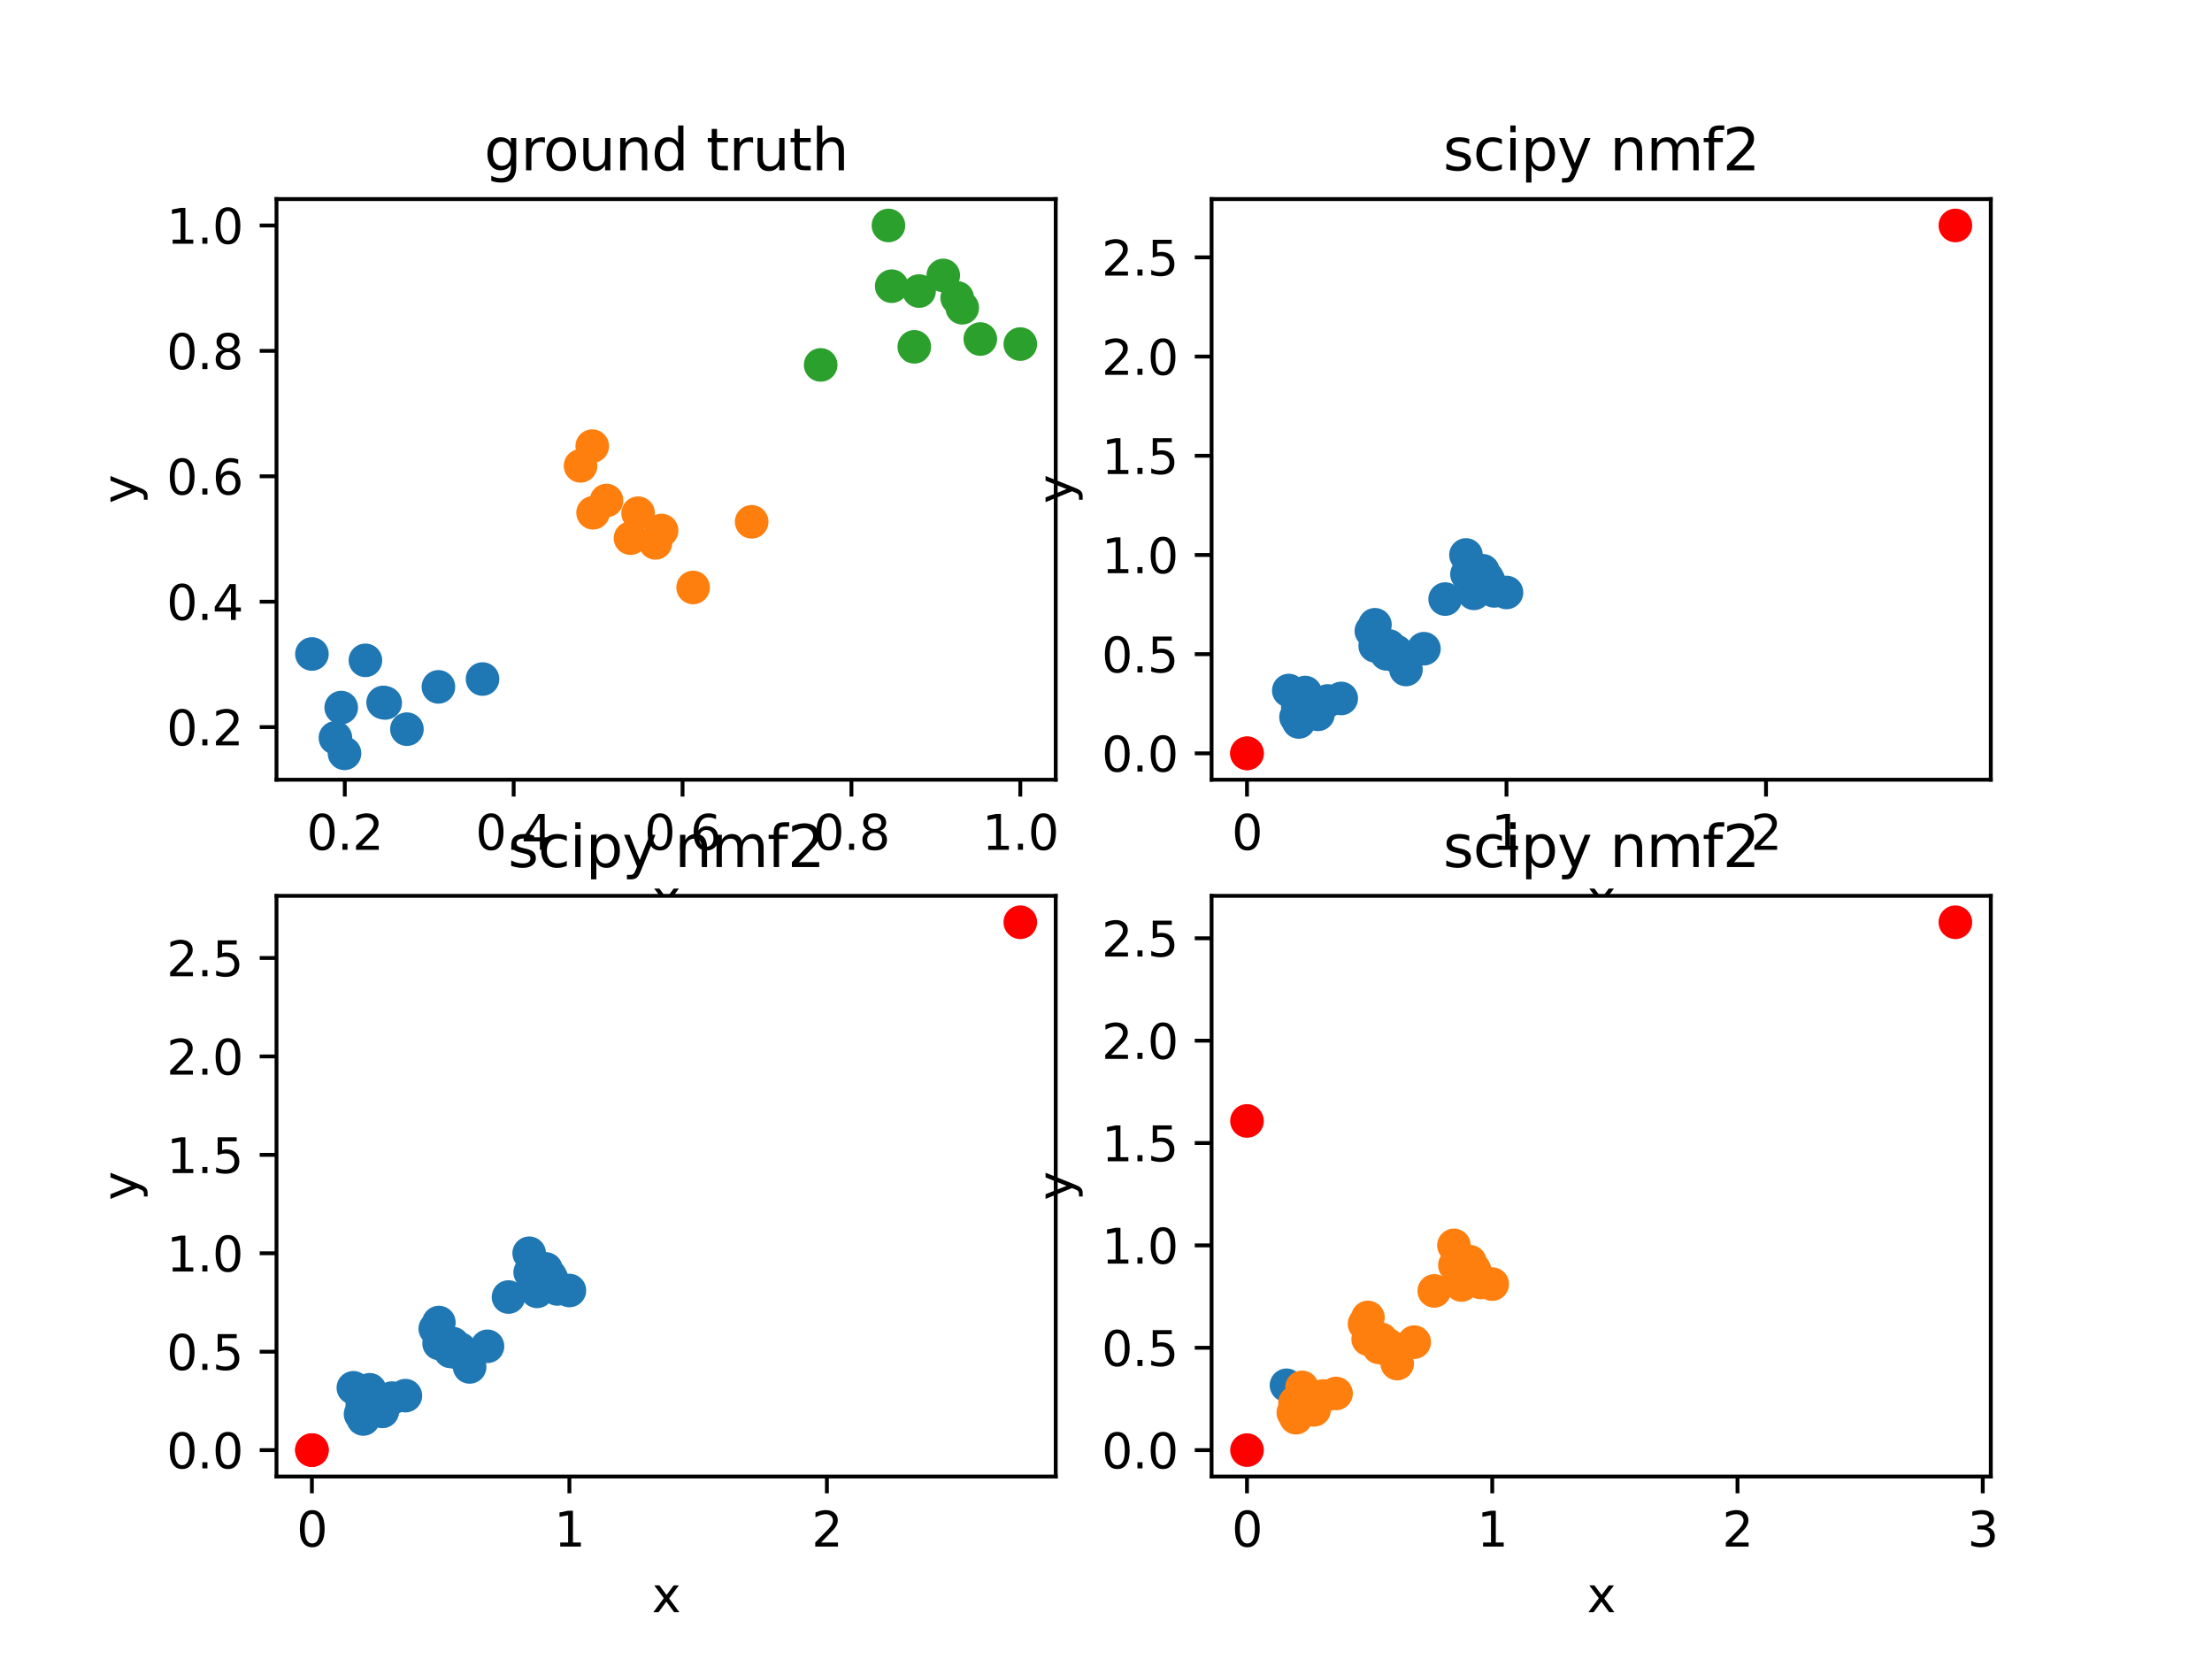 <?xml version="1.0" encoding="utf-8" standalone="no"?>
<!DOCTYPE svg PUBLIC "-//W3C//DTD SVG 1.1//EN"
  "http://www.w3.org/Graphics/SVG/1.1/DTD/svg11.dtd">
<svg xmlns:xlink="http://www.w3.org/1999/xlink" width="460.8pt" height="345.6pt" viewBox="0 0 460.8 345.6" xmlns="http://www.w3.org/2000/svg" version="1.1">
 <defs>
  <style type="text/css">*{stroke-linejoin: round; stroke-linecap: butt}</style>
 </defs>
 <g id="figure_1">
  <g id="patch_1">
   <path d="M 0 345.6 
L 460.8 345.6 
L 460.8 0 
L 0 0 
z
" style="fill: #ffffff"/>
  </g>
  <g id="axes_1">
   <g id="patch_2">
    <path d="M 57.6 162.432 
L 219.927 162.432 
L 219.927 41.472 
L 57.6 41.472 
z
" style="fill: #ffffff"/>
   </g>
   <g id="PathCollection_1">
    <defs>
     <path id="mecfbe60ba7" d="M 0 3 
C 0.796 3 1.559 2.684 2.121 2.121 
C 2.684 1.559 3 0.796 3 0 
C 3 -0.796 2.684 -1.559 2.121 -2.121 
C 1.559 -2.684 0.796 -3 0 -3 
C -0.796 -3 -1.559 -2.684 -2.121 -2.121 
C -2.684 -1.559 -3 -0.796 -3 0 
C -3 0.796 -2.684 1.559 -2.121 2.121 
C -1.559 2.684 -0.796 3 0 3 
z
" style="stroke: #1f77b4"/>
    </defs>
    <g clip-path="url(#p154a5e6e2f)">
     <use xlink:href="#mecfbe60ba7" x="91.33" y="143.087" style="fill: #1f77b4; stroke: #1f77b4"/>
     <use xlink:href="#mecfbe60ba7" x="100.518" y="141.455" style="fill: #1f77b4; stroke: #1f77b4"/>
     <use xlink:href="#mecfbe60ba7" x="76.122" y="137.559" style="fill: #1f77b4; stroke: #1f77b4"/>
     <use xlink:href="#mecfbe60ba7" x="71.083" y="147.402" style="fill: #1f77b4; stroke: #1f77b4"/>
     <use xlink:href="#mecfbe60ba7" x="80.246" y="146.437" style="fill: #1f77b4; stroke: #1f77b4"/>
     <use xlink:href="#mecfbe60ba7" x="84.771" y="151.902" style="fill: #1f77b4; stroke: #1f77b4"/>
     <use xlink:href="#mecfbe60ba7" x="69.875" y="153.704" style="fill: #1f77b4; stroke: #1f77b4"/>
     <use xlink:href="#mecfbe60ba7" x="79.813" y="146.334" style="fill: #1f77b4; stroke: #1f77b4"/>
     <use xlink:href="#mecfbe60ba7" x="71.766" y="156.934" style="fill: #1f77b4; stroke: #1f77b4"/>
     <use xlink:href="#mecfbe60ba7" x="64.979" y="136.239" style="fill: #1f77b4; stroke: #1f77b4"/>
    </g>
   </g>
   <g id="PathCollection_2">
    <defs>
     <path id="md43bf22cf3" d="M 0 3 
C 0.796 3 1.559 2.684 2.121 2.121 
C 2.684 1.559 3 0.796 3 0 
C 3 -0.796 2.684 -1.559 2.121 -2.121 
C 1.559 -2.684 0.796 -3 0 -3 
C -0.796 -3 -1.559 -2.684 -2.121 -2.121 
C -2.684 -1.559 -3 -0.796 -3 0 
C -3 0.796 -2.684 1.559 -2.121 2.121 
C -1.559 2.684 -0.796 3 0 3 
z
" style="stroke: #ff7f0e"/>
    </defs>
    <g clip-path="url(#p154a5e6e2f)">
     <use xlink:href="#md43bf22cf3" x="126.345" y="104.266" style="fill: #ff7f0e; stroke: #ff7f0e"/>
     <use xlink:href="#md43bf22cf3" x="123.553" y="106.82" style="fill: #ff7f0e; stroke: #ff7f0e"/>
     <use xlink:href="#md43bf22cf3" x="156.584" y="108.702" style="fill: #ff7f0e; stroke: #ff7f0e"/>
     <use xlink:href="#md43bf22cf3" x="136.548" y="113.093" style="fill: #ff7f0e; stroke: #ff7f0e"/>
     <use xlink:href="#md43bf22cf3" x="123.375" y="92.938" style="fill: #ff7f0e; stroke: #ff7f0e"/>
     <use xlink:href="#md43bf22cf3" x="131.345" y="112.103" style="fill: #ff7f0e; stroke: #ff7f0e"/>
     <use xlink:href="#md43bf22cf3" x="137.823" y="110.521" style="fill: #ff7f0e; stroke: #ff7f0e"/>
     <use xlink:href="#md43bf22cf3" x="120.939" y="97.045" style="fill: #ff7f0e; stroke: #ff7f0e"/>
     <use xlink:href="#md43bf22cf3" x="144.393" y="122.385" style="fill: #ff7f0e; stroke: #ff7f0e"/>
     <use xlink:href="#md43bf22cf3" x="132.93" y="106.913" style="fill: #ff7f0e; stroke: #ff7f0e"/>
    </g>
   </g>
   <g id="PathCollection_3">
    <defs>
     <path id="mddcb98173f" d="M 0 3 
C 0.796 3 1.559 2.684 2.121 2.121 
C 2.684 1.559 3 0.796 3 0 
C 3 -0.796 2.684 -1.559 2.121 -2.121 
C 1.559 -2.684 0.796 -3 0 -3 
C -0.796 -3 -1.559 -2.684 -2.121 -2.121 
C -2.684 -1.559 -3 -0.796 -3 0 
C -3 0.796 -2.684 1.559 -2.121 2.121 
C -1.559 2.684 -0.796 3 0 3 
z
" style="stroke: #2ca02c"/>
    </defs>
    <g clip-path="url(#p154a5e6e2f)">
     <use xlink:href="#mddcb98173f" x="212.549" y="71.677" style="fill: #2ca02c; stroke: #2ca02c"/>
     <use xlink:href="#mddcb98173f" x="190.468" y="72.25" style="fill: #2ca02c; stroke: #2ca02c"/>
     <use xlink:href="#mddcb98173f" x="199.404" y="62.059" style="fill: #2ca02c; stroke: #2ca02c"/>
     <use xlink:href="#mddcb98173f" x="196.497" y="57.375" style="fill: #2ca02c; stroke: #2ca02c"/>
     <use xlink:href="#mddcb98173f" x="185.081" y="46.97" style="fill: #2ca02c; stroke: #2ca02c"/>
     <use xlink:href="#mddcb98173f" x="191.46" y="60.633" style="fill: #2ca02c; stroke: #2ca02c"/>
     <use xlink:href="#mddcb98173f" x="170.96" y="76.018" style="fill: #2ca02c; stroke: #2ca02c"/>
     <use xlink:href="#mddcb98173f" x="185.759" y="59.619" style="fill: #2ca02c; stroke: #2ca02c"/>
     <use xlink:href="#mddcb98173f" x="204.216" y="70.627" style="fill: #2ca02c; stroke: #2ca02c"/>
     <use xlink:href="#mddcb98173f" x="200.451" y="64.112" style="fill: #2ca02c; stroke: #2ca02c"/>
    </g>
   </g>
   <g id="matplotlib.axis_1">
    <g id="xtick_1">
     <g id="line2d_1">
      <defs>
       <path id="m1244363f56" d="M 0 0 
L 0 3.5 
" style="stroke: #000000; stroke-width: 0.8"/>
      </defs>
      <g>
       <use xlink:href="#m1244363f56" x="71.825" y="162.432" style="stroke: #000000; stroke-width: 0.8"/>
      </g>
     </g>
     <g id="text_1">
      <!-- 0.2 -->
      <g transform="translate(63.873 177.03)scale(0.1 -0.1)">
       <defs>
        <path id="DejaVuSans-30" d="M 2034 4250 
Q 1547 4250 1301 3770 
Q 1056 3291 1056 2328 
Q 1056 1369 1301 889 
Q 1547 409 2034 409 
Q 2525 409 2770 889 
Q 3016 1369 3016 2328 
Q 3016 3291 2770 3770 
Q 2525 4250 2034 4250 
z
M 2034 4750 
Q 2819 4750 3233 4129 
Q 3647 3509 3647 2328 
Q 3647 1150 3233 529 
Q 2819 -91 2034 -91 
Q 1250 -91 836 529 
Q 422 1150 422 2328 
Q 422 3509 836 4129 
Q 1250 4750 2034 4750 
z
" transform="scale(0.016)"/>
        <path id="DejaVuSans-2e" d="M 684 794 
L 1344 794 
L 1344 0 
L 684 0 
L 684 794 
z
" transform="scale(0.016)"/>
        <path id="DejaVuSans-32" d="M 1228 531 
L 3431 531 
L 3431 0 
L 469 0 
L 469 531 
Q 828 903 1448 1529 
Q 2069 2156 2228 2338 
Q 2531 2678 2651 2914 
Q 2772 3150 2772 3378 
Q 2772 3750 2511 3984 
Q 2250 4219 1831 4219 
Q 1534 4219 1204 4116 
Q 875 4013 500 3803 
L 500 4441 
Q 881 4594 1212 4672 
Q 1544 4750 1819 4750 
Q 2544 4750 2975 4387 
Q 3406 4025 3406 3419 
Q 3406 3131 3298 2873 
Q 3191 2616 2906 2266 
Q 2828 2175 2409 1742 
Q 1991 1309 1228 531 
z
" transform="scale(0.016)"/>
       </defs>
       <use xlink:href="#DejaVuSans-30"/>
       <use xlink:href="#DejaVuSans-2e" x="63.623"/>
       <use xlink:href="#DejaVuSans-32" x="95.41"/>
      </g>
     </g>
    </g>
    <g id="xtick_2">
     <g id="line2d_2">
      <g>
       <use xlink:href="#m1244363f56" x="107.006" y="162.432" style="stroke: #000000; stroke-width: 0.8"/>
      </g>
     </g>
     <g id="text_2">
      <!-- 0.4 -->
      <g transform="translate(99.054 177.03)scale(0.1 -0.1)">
       <defs>
        <path id="DejaVuSans-34" d="M 2419 4116 
L 825 1625 
L 2419 1625 
L 2419 4116 
z
M 2253 4666 
L 3047 4666 
L 3047 1625 
L 3713 1625 
L 3713 1100 
L 3047 1100 
L 3047 0 
L 2419 0 
L 2419 1100 
L 313 1100 
L 313 1709 
L 2253 4666 
z
" transform="scale(0.016)"/>
       </defs>
       <use xlink:href="#DejaVuSans-30"/>
       <use xlink:href="#DejaVuSans-2e" x="63.623"/>
       <use xlink:href="#DejaVuSans-34" x="95.41"/>
      </g>
     </g>
    </g>
    <g id="xtick_3">
     <g id="line2d_3">
      <g>
       <use xlink:href="#m1244363f56" x="142.187" y="162.432" style="stroke: #000000; stroke-width: 0.8"/>
      </g>
     </g>
     <g id="text_3">
      <!-- 0.6 -->
      <g transform="translate(134.235 177.03)scale(0.1 -0.1)">
       <defs>
        <path id="DejaVuSans-36" d="M 2113 2584 
Q 1688 2584 1439 2293 
Q 1191 2003 1191 1497 
Q 1191 994 1439 701 
Q 1688 409 2113 409 
Q 2538 409 2786 701 
Q 3034 994 3034 1497 
Q 3034 2003 2786 2293 
Q 2538 2584 2113 2584 
z
M 3366 4563 
L 3366 3988 
Q 3128 4100 2886 4159 
Q 2644 4219 2406 4219 
Q 1781 4219 1451 3797 
Q 1122 3375 1075 2522 
Q 1259 2794 1537 2939 
Q 1816 3084 2150 3084 
Q 2853 3084 3261 2657 
Q 3669 2231 3669 1497 
Q 3669 778 3244 343 
Q 2819 -91 2113 -91 
Q 1303 -91 875 529 
Q 447 1150 447 2328 
Q 447 3434 972 4092 
Q 1497 4750 2381 4750 
Q 2619 4750 2861 4703 
Q 3103 4656 3366 4563 
z
" transform="scale(0.016)"/>
       </defs>
       <use xlink:href="#DejaVuSans-30"/>
       <use xlink:href="#DejaVuSans-2e" x="63.623"/>
       <use xlink:href="#DejaVuSans-36" x="95.41"/>
      </g>
     </g>
    </g>
    <g id="xtick_4">
     <g id="line2d_4">
      <g>
       <use xlink:href="#m1244363f56" x="177.368" y="162.432" style="stroke: #000000; stroke-width: 0.8"/>
      </g>
     </g>
     <g id="text_4">
      <!-- 0.8 -->
      <g transform="translate(169.416 177.03)scale(0.1 -0.1)">
       <defs>
        <path id="DejaVuSans-38" d="M 2034 2216 
Q 1584 2216 1326 1975 
Q 1069 1734 1069 1313 
Q 1069 891 1326 650 
Q 1584 409 2034 409 
Q 2484 409 2743 651 
Q 3003 894 3003 1313 
Q 3003 1734 2745 1975 
Q 2488 2216 2034 2216 
z
M 1403 2484 
Q 997 2584 770 2862 
Q 544 3141 544 3541 
Q 544 4100 942 4425 
Q 1341 4750 2034 4750 
Q 2731 4750 3128 4425 
Q 3525 4100 3525 3541 
Q 3525 3141 3298 2862 
Q 3072 2584 2669 2484 
Q 3125 2378 3379 2068 
Q 3634 1759 3634 1313 
Q 3634 634 3220 271 
Q 2806 -91 2034 -91 
Q 1263 -91 848 271 
Q 434 634 434 1313 
Q 434 1759 690 2068 
Q 947 2378 1403 2484 
z
M 1172 3481 
Q 1172 3119 1398 2916 
Q 1625 2713 2034 2713 
Q 2441 2713 2670 2916 
Q 2900 3119 2900 3481 
Q 2900 3844 2670 4047 
Q 2441 4250 2034 4250 
Q 1625 4250 1398 4047 
Q 1172 3844 1172 3481 
z
" transform="scale(0.016)"/>
       </defs>
       <use xlink:href="#DejaVuSans-30"/>
       <use xlink:href="#DejaVuSans-2e" x="63.623"/>
       <use xlink:href="#DejaVuSans-38" x="95.41"/>
      </g>
     </g>
    </g>
    <g id="xtick_5">
     <g id="line2d_5">
      <g>
       <use xlink:href="#m1244363f56" x="212.549" y="162.432" style="stroke: #000000; stroke-width: 0.8"/>
      </g>
     </g>
     <g id="text_5">
      <!-- 1.0 -->
      <g transform="translate(204.597 177.03)scale(0.1 -0.1)">
       <defs>
        <path id="DejaVuSans-31" d="M 794 531 
L 1825 531 
L 1825 4091 
L 703 3866 
L 703 4441 
L 1819 4666 
L 2450 4666 
L 2450 531 
L 3481 531 
L 3481 0 
L 794 0 
L 794 531 
z
" transform="scale(0.016)"/>
       </defs>
       <use xlink:href="#DejaVuSans-31"/>
       <use xlink:href="#DejaVuSans-2e" x="63.623"/>
       <use xlink:href="#DejaVuSans-30" x="95.41"/>
      </g>
     </g>
    </g>
    <g id="text_6">
     <!-- x -->
     <g transform="translate(135.804 190.709)scale(0.1 -0.1)">
      <defs>
       <path id="DejaVuSans-78" d="M 3513 3500 
L 2247 1797 
L 3578 0 
L 2900 0 
L 1881 1375 
L 863 0 
L 184 0 
L 1544 1831 
L 300 3500 
L 978 3500 
L 1906 2253 
L 2834 3500 
L 3513 3500 
z
" transform="scale(0.016)"/>
      </defs>
      <use xlink:href="#DejaVuSans-78"/>
     </g>
    </g>
   </g>
   <g id="matplotlib.axis_2">
    <g id="ytick_1">
     <g id="line2d_6">
      <defs>
       <path id="m38b87d5e11" d="M 0 0 
L -3.5 0 
" style="stroke: #000000; stroke-width: 0.8"/>
      </defs>
      <g>
       <use xlink:href="#m38b87d5e11" x="57.6" y="151.472" style="stroke: #000000; stroke-width: 0.8"/>
      </g>
     </g>
     <g id="text_7">
      <!-- 0.2 -->
      <g transform="translate(34.697 155.271)scale(0.1 -0.1)">
       <use xlink:href="#DejaVuSans-30"/>
       <use xlink:href="#DejaVuSans-2e" x="63.623"/>
       <use xlink:href="#DejaVuSans-32" x="95.41"/>
      </g>
     </g>
    </g>
    <g id="ytick_2">
     <g id="line2d_7">
      <g>
       <use xlink:href="#m38b87d5e11" x="57.6" y="125.347" style="stroke: #000000; stroke-width: 0.8"/>
      </g>
     </g>
     <g id="text_8">
      <!-- 0.4 -->
      <g transform="translate(34.697 129.146)scale(0.1 -0.1)">
       <use xlink:href="#DejaVuSans-30"/>
       <use xlink:href="#DejaVuSans-2e" x="63.623"/>
       <use xlink:href="#DejaVuSans-34" x="95.41"/>
      </g>
     </g>
    </g>
    <g id="ytick_3">
     <g id="line2d_8">
      <g>
       <use xlink:href="#m38b87d5e11" x="57.6" y="99.221" style="stroke: #000000; stroke-width: 0.8"/>
      </g>
     </g>
     <g id="text_9">
      <!-- 0.6 -->
      <g transform="translate(34.697 103.02)scale(0.1 -0.1)">
       <use xlink:href="#DejaVuSans-30"/>
       <use xlink:href="#DejaVuSans-2e" x="63.623"/>
       <use xlink:href="#DejaVuSans-36" x="95.41"/>
      </g>
     </g>
    </g>
    <g id="ytick_4">
     <g id="line2d_9">
      <g>
       <use xlink:href="#m38b87d5e11" x="57.6" y="73.096" style="stroke: #000000; stroke-width: 0.8"/>
      </g>
     </g>
     <g id="text_10">
      <!-- 0.8 -->
      <g transform="translate(34.697 76.895)scale(0.1 -0.1)">
       <use xlink:href="#DejaVuSans-30"/>
       <use xlink:href="#DejaVuSans-2e" x="63.623"/>
       <use xlink:href="#DejaVuSans-38" x="95.41"/>
      </g>
     </g>
    </g>
    <g id="ytick_5">
     <g id="line2d_10">
      <g>
       <use xlink:href="#m38b87d5e11" x="57.6" y="46.97" style="stroke: #000000; stroke-width: 0.8"/>
      </g>
     </g>
     <g id="text_11">
      <!-- 1.0 -->
      <g transform="translate(34.697 50.769)scale(0.1 -0.1)">
       <use xlink:href="#DejaVuSans-31"/>
       <use xlink:href="#DejaVuSans-2e" x="63.623"/>
       <use xlink:href="#DejaVuSans-30" x="95.41"/>
      </g>
     </g>
    </g>
    <g id="text_12">
     <!-- y -->
     <g transform="translate(28.617 104.911)rotate(-90)scale(0.1 -0.1)">
      <defs>
       <path id="DejaVuSans-79" d="M 2059 -325 
Q 1816 -950 1584 -1140 
Q 1353 -1331 966 -1331 
L 506 -1331 
L 506 -850 
L 844 -850 
Q 1081 -850 1212 -737 
Q 1344 -625 1503 -206 
L 1606 56 
L 191 3500 
L 800 3500 
L 1894 763 
L 2988 3500 
L 3597 3500 
L 2059 -325 
z
" transform="scale(0.016)"/>
      </defs>
      <use xlink:href="#DejaVuSans-79"/>
     </g>
    </g>
   </g>
   <g id="patch_3">
    <path d="M 57.6 162.432 
L 57.6 41.472 
" style="fill: none; stroke: #000000; stroke-width: 0.8; stroke-linejoin: miter; stroke-linecap: square"/>
   </g>
   <g id="patch_4">
    <path d="M 219.927 162.432 
L 219.927 41.472 
" style="fill: none; stroke: #000000; stroke-width: 0.8; stroke-linejoin: miter; stroke-linecap: square"/>
   </g>
   <g id="patch_5">
    <path d="M 57.6 162.432 
L 219.927 162.432 
" style="fill: none; stroke: #000000; stroke-width: 0.8; stroke-linejoin: miter; stroke-linecap: square"/>
   </g>
   <g id="patch_6">
    <path d="M 57.6 41.472 
L 219.927 41.472 
" style="fill: none; stroke: #000000; stroke-width: 0.8; stroke-linejoin: miter; stroke-linecap: square"/>
   </g>
   <g id="text_13">
    <!-- ground truth -->
    <g transform="translate(100.855 35.472)scale(0.12 -0.12)">
     <defs>
      <path id="DejaVuSans-67" d="M 2906 1791 
Q 2906 2416 2648 2759 
Q 2391 3103 1925 3103 
Q 1463 3103 1205 2759 
Q 947 2416 947 1791 
Q 947 1169 1205 825 
Q 1463 481 1925 481 
Q 2391 481 2648 825 
Q 2906 1169 2906 1791 
z
M 3481 434 
Q 3481 -459 3084 -895 
Q 2688 -1331 1869 -1331 
Q 1566 -1331 1297 -1286 
Q 1028 -1241 775 -1147 
L 775 -588 
Q 1028 -725 1275 -790 
Q 1522 -856 1778 -856 
Q 2344 -856 2625 -561 
Q 2906 -266 2906 331 
L 2906 616 
Q 2728 306 2450 153 
Q 2172 0 1784 0 
Q 1141 0 747 490 
Q 353 981 353 1791 
Q 353 2603 747 3093 
Q 1141 3584 1784 3584 
Q 2172 3584 2450 3431 
Q 2728 3278 2906 2969 
L 2906 3500 
L 3481 3500 
L 3481 434 
z
" transform="scale(0.016)"/>
      <path id="DejaVuSans-72" d="M 2631 2963 
Q 2534 3019 2420 3045 
Q 2306 3072 2169 3072 
Q 1681 3072 1420 2755 
Q 1159 2438 1159 1844 
L 1159 0 
L 581 0 
L 581 3500 
L 1159 3500 
L 1159 2956 
Q 1341 3275 1631 3429 
Q 1922 3584 2338 3584 
Q 2397 3584 2469 3576 
Q 2541 3569 2628 3553 
L 2631 2963 
z
" transform="scale(0.016)"/>
      <path id="DejaVuSans-6f" d="M 1959 3097 
Q 1497 3097 1228 2736 
Q 959 2375 959 1747 
Q 959 1119 1226 758 
Q 1494 397 1959 397 
Q 2419 397 2687 759 
Q 2956 1122 2956 1747 
Q 2956 2369 2687 2733 
Q 2419 3097 1959 3097 
z
M 1959 3584 
Q 2709 3584 3137 3096 
Q 3566 2609 3566 1747 
Q 3566 888 3137 398 
Q 2709 -91 1959 -91 
Q 1206 -91 779 398 
Q 353 888 353 1747 
Q 353 2609 779 3096 
Q 1206 3584 1959 3584 
z
" transform="scale(0.016)"/>
      <path id="DejaVuSans-75" d="M 544 1381 
L 544 3500 
L 1119 3500 
L 1119 1403 
Q 1119 906 1312 657 
Q 1506 409 1894 409 
Q 2359 409 2629 706 
Q 2900 1003 2900 1516 
L 2900 3500 
L 3475 3500 
L 3475 0 
L 2900 0 
L 2900 538 
Q 2691 219 2414 64 
Q 2138 -91 1772 -91 
Q 1169 -91 856 284 
Q 544 659 544 1381 
z
M 1991 3584 
L 1991 3584 
z
" transform="scale(0.016)"/>
      <path id="DejaVuSans-6e" d="M 3513 2113 
L 3513 0 
L 2938 0 
L 2938 2094 
Q 2938 2591 2744 2837 
Q 2550 3084 2163 3084 
Q 1697 3084 1428 2787 
Q 1159 2491 1159 1978 
L 1159 0 
L 581 0 
L 581 3500 
L 1159 3500 
L 1159 2956 
Q 1366 3272 1645 3428 
Q 1925 3584 2291 3584 
Q 2894 3584 3203 3211 
Q 3513 2838 3513 2113 
z
" transform="scale(0.016)"/>
      <path id="DejaVuSans-64" d="M 2906 2969 
L 2906 4863 
L 3481 4863 
L 3481 0 
L 2906 0 
L 2906 525 
Q 2725 213 2448 61 
Q 2172 -91 1784 -91 
Q 1150 -91 751 415 
Q 353 922 353 1747 
Q 353 2572 751 3078 
Q 1150 3584 1784 3584 
Q 2172 3584 2448 3432 
Q 2725 3281 2906 2969 
z
M 947 1747 
Q 947 1113 1208 752 
Q 1469 391 1925 391 
Q 2381 391 2643 752 
Q 2906 1113 2906 1747 
Q 2906 2381 2643 2742 
Q 2381 3103 1925 3103 
Q 1469 3103 1208 2742 
Q 947 2381 947 1747 
z
" transform="scale(0.016)"/>
      <path id="DejaVuSans-20" transform="scale(0.016)"/>
      <path id="DejaVuSans-74" d="M 1172 4494 
L 1172 3500 
L 2356 3500 
L 2356 3053 
L 1172 3053 
L 1172 1153 
Q 1172 725 1289 603 
Q 1406 481 1766 481 
L 2356 481 
L 2356 0 
L 1766 0 
Q 1100 0 847 248 
Q 594 497 594 1153 
L 594 3053 
L 172 3053 
L 172 3500 
L 594 3500 
L 594 4494 
L 1172 4494 
z
" transform="scale(0.016)"/>
      <path id="DejaVuSans-68" d="M 3513 2113 
L 3513 0 
L 2938 0 
L 2938 2094 
Q 2938 2591 2744 2837 
Q 2550 3084 2163 3084 
Q 1697 3084 1428 2787 
Q 1159 2491 1159 1978 
L 1159 0 
L 581 0 
L 581 4863 
L 1159 4863 
L 1159 2956 
Q 1366 3272 1645 3428 
Q 1925 3584 2291 3584 
Q 2894 3584 3203 3211 
Q 3513 2838 3513 2113 
z
" transform="scale(0.016)"/>
     </defs>
     <use xlink:href="#DejaVuSans-67"/>
     <use xlink:href="#DejaVuSans-72" x="63.477"/>
     <use xlink:href="#DejaVuSans-6f" x="102.34"/>
     <use xlink:href="#DejaVuSans-75" x="163.521"/>
     <use xlink:href="#DejaVuSans-6e" x="226.9"/>
     <use xlink:href="#DejaVuSans-64" x="290.279"/>
     <use xlink:href="#DejaVuSans-20" x="353.756"/>
     <use xlink:href="#DejaVuSans-74" x="385.543"/>
     <use xlink:href="#DejaVuSans-72" x="424.752"/>
     <use xlink:href="#DejaVuSans-75" x="465.865"/>
     <use xlink:href="#DejaVuSans-74" x="529.244"/>
     <use xlink:href="#DejaVuSans-68" x="568.453"/>
    </g>
   </g>
  </g>
  <g id="axes_2">
   <g id="patch_7">
    <path d="M 252.393 162.432 
L 414.72 162.432 
L 414.72 41.472 
L 252.393 41.472 
z
" style="fill: #ffffff"/>
   </g>
   <g id="PathCollection_4">
    <g clip-path="url(#p860d674015)">
     <use xlink:href="#mecfbe60ba7" x="276.578" y="146.019" style="fill: #1f77b4; stroke: #1f77b4"/>
     <use xlink:href="#mecfbe60ba7" x="279.402" y="145.502" style="fill: #1f77b4; stroke: #1f77b4"/>
     <use xlink:href="#mecfbe60ba7" x="271.904" y="144.27" style="fill: #1f77b4; stroke: #1f77b4"/>
     <use xlink:href="#mecfbe60ba7" x="270.355" y="147.384" style="fill: #1f77b4; stroke: #1f77b4"/>
     <use xlink:href="#mecfbe60ba7" x="273.171" y="147.079" style="fill: #1f77b4; stroke: #1f77b4"/>
     <use xlink:href="#mecfbe60ba7" x="274.562" y="148.808" style="fill: #1f77b4; stroke: #1f77b4"/>
     <use xlink:href="#mecfbe60ba7" x="269.984" y="149.378" style="fill: #1f77b4; stroke: #1f77b4"/>
     <use xlink:href="#mecfbe60ba7" x="273.038" y="147.046" style="fill: #1f77b4; stroke: #1f77b4"/>
     <use xlink:href="#mecfbe60ba7" x="270.565" y="150.4" style="fill: #1f77b4; stroke: #1f77b4"/>
     <use xlink:href="#mecfbe60ba7" x="268.479" y="143.852" style="fill: #1f77b4; stroke: #1f77b4"/>
     <use xlink:href="#mecfbe60ba7" x="287.339" y="133.736" style="fill: #1f77b4; stroke: #1f77b4"/>
     <use xlink:href="#mecfbe60ba7" x="286.481" y="134.544" style="fill: #1f77b4; stroke: #1f77b4"/>
     <use xlink:href="#mecfbe60ba7" x="296.632" y="135.139" style="fill: #1f77b4; stroke: #1f77b4"/>
     <use xlink:href="#mecfbe60ba7" x="290.475" y="136.529" style="fill: #1f77b4; stroke: #1f77b4"/>
     <use xlink:href="#mecfbe60ba7" x="286.426" y="130.152" style="fill: #1f77b4; stroke: #1f77b4"/>
     <use xlink:href="#mecfbe60ba7" x="288.875" y="136.216" style="fill: #1f77b4; stroke: #1f77b4"/>
     <use xlink:href="#mecfbe60ba7" x="290.866" y="135.715" style="fill: #1f77b4; stroke: #1f77b4"/>
     <use xlink:href="#mecfbe60ba7" x="285.677" y="131.451" style="fill: #1f77b4; stroke: #1f77b4"/>
     <use xlink:href="#mecfbe60ba7" x="292.886" y="139.469" style="fill: #1f77b4; stroke: #1f77b4"/>
     <use xlink:href="#mecfbe60ba7" x="289.363" y="134.573" style="fill: #1f77b4; stroke: #1f77b4"/>
     <use xlink:href="#mecfbe60ba7" x="313.832" y="123.425" style="fill: #1f77b4; stroke: #1f77b4"/>
     <use xlink:href="#mecfbe60ba7" x="307.046" y="123.606" style="fill: #1f77b4; stroke: #1f77b4"/>
     <use xlink:href="#mecfbe60ba7" x="309.792" y="120.382" style="fill: #1f77b4; stroke: #1f77b4"/>
     <use xlink:href="#mecfbe60ba7" x="308.899" y="118.9" style="fill: #1f77b4; stroke: #1f77b4"/>
     <use xlink:href="#mecfbe60ba7" x="305.39" y="115.608" style="fill: #1f77b4; stroke: #1f77b4"/>
     <use xlink:href="#mecfbe60ba7" x="307.351" y="119.931" style="fill: #1f77b4; stroke: #1f77b4"/>
     <use xlink:href="#mecfbe60ba7" x="301.05" y="124.798" style="fill: #1f77b4; stroke: #1f77b4"/>
     <use xlink:href="#mecfbe60ba7" x="305.599" y="119.61" style="fill: #1f77b4; stroke: #1f77b4"/>
     <use xlink:href="#mecfbe60ba7" x="311.271" y="123.093" style="fill: #1f77b4; stroke: #1f77b4"/>
     <use xlink:href="#mecfbe60ba7" x="310.114" y="121.031" style="fill: #1f77b4; stroke: #1f77b4"/>
    </g>
   </g>
   <g id="PathCollection_5">
    <defs>
     <path id="m1cadaecbd6" d="M 0 3 
C 0.796 3 1.559 2.684 2.121 2.121 
C 2.684 1.559 3 0.796 3 0 
C 3 -0.796 2.684 -1.559 2.121 -2.121 
C 1.559 -2.684 0.796 -3 0 -3 
C -0.796 -3 -1.559 -2.684 -2.121 -2.121 
C -2.684 -1.559 -3 -0.796 -3 0 
C -3 0.796 -2.684 1.559 -2.121 2.121 
C -1.559 2.684 -0.796 3 0 3 
z
" style="stroke: #ff0000"/>
    </defs>
    <g clip-path="url(#p860d674015)">
     <use xlink:href="#m1cadaecbd6" x="407.341" y="46.97" style="fill: #ff0000; stroke: #ff0000"/>
     <use xlink:href="#m1cadaecbd6" x="259.771" y="156.934" style="fill: #ff0000; stroke: #ff0000"/>
     <use xlink:href="#m1cadaecbd6" x="259.771" y="156.934" style="fill: #ff0000; stroke: #ff0000"/>
    </g>
   </g>
   <g id="matplotlib.axis_3">
    <g id="xtick_6">
     <g id="line2d_11">
      <g>
       <use xlink:href="#m1244363f56" x="259.771" y="162.432" style="stroke: #000000; stroke-width: 0.8"/>
      </g>
     </g>
     <g id="text_14">
      <!-- 0 -->
      <g transform="translate(256.59 177.03)scale(0.1 -0.1)">
       <use xlink:href="#DejaVuSans-30"/>
      </g>
     </g>
    </g>
    <g id="xtick_7">
     <g id="line2d_12">
      <g>
       <use xlink:href="#m1244363f56" x="313.832" y="162.432" style="stroke: #000000; stroke-width: 0.8"/>
      </g>
     </g>
     <g id="text_15">
      <!-- 1 -->
      <g transform="translate(310.651 177.03)scale(0.1 -0.1)">
       <use xlink:href="#DejaVuSans-31"/>
      </g>
     </g>
    </g>
    <g id="xtick_8">
     <g id="line2d_13">
      <g>
       <use xlink:href="#m1244363f56" x="367.892" y="162.432" style="stroke: #000000; stroke-width: 0.8"/>
      </g>
     </g>
     <g id="text_16">
      <!-- 2 -->
      <g transform="translate(364.711 177.03)scale(0.1 -0.1)">
       <use xlink:href="#DejaVuSans-32"/>
      </g>
     </g>
    </g>
    <g id="text_17">
     <!-- x -->
     <g transform="translate(330.597 190.709)scale(0.1 -0.1)">
      <use xlink:href="#DejaVuSans-78"/>
     </g>
    </g>
   </g>
   <g id="matplotlib.axis_4">
    <g id="ytick_6">
     <g id="line2d_14">
      <g>
       <use xlink:href="#m38b87d5e11" x="252.393" y="156.938" style="stroke: #000000; stroke-width: 0.8"/>
      </g>
     </g>
     <g id="text_18">
      <!-- 0.0 -->
      <g transform="translate(229.49 160.737)scale(0.1 -0.1)">
       <use xlink:href="#DejaVuSans-30"/>
       <use xlink:href="#DejaVuSans-2e" x="63.623"/>
       <use xlink:href="#DejaVuSans-30" x="95.41"/>
      </g>
     </g>
    </g>
    <g id="ytick_7">
     <g id="line2d_15">
      <g>
       <use xlink:href="#m38b87d5e11" x="252.393" y="136.273" style="stroke: #000000; stroke-width: 0.8"/>
      </g>
     </g>
     <g id="text_19">
      <!-- 0.5 -->
      <g transform="translate(229.49 140.072)scale(0.1 -0.1)">
       <defs>
        <path id="DejaVuSans-35" d="M 691 4666 
L 3169 4666 
L 3169 4134 
L 1269 4134 
L 1269 2991 
Q 1406 3038 1543 3061 
Q 1681 3084 1819 3084 
Q 2600 3084 3056 2656 
Q 3513 2228 3513 1497 
Q 3513 744 3044 326 
Q 2575 -91 1722 -91 
Q 1428 -91 1123 -41 
Q 819 9 494 109 
L 494 744 
Q 775 591 1075 516 
Q 1375 441 1709 441 
Q 2250 441 2565 725 
Q 2881 1009 2881 1497 
Q 2881 1984 2565 2268 
Q 2250 2553 1709 2553 
Q 1456 2553 1204 2497 
Q 953 2441 691 2322 
L 691 4666 
z
" transform="scale(0.016)"/>
       </defs>
       <use xlink:href="#DejaVuSans-30"/>
       <use xlink:href="#DejaVuSans-2e" x="63.623"/>
       <use xlink:href="#DejaVuSans-35" x="95.41"/>
      </g>
     </g>
    </g>
    <g id="ytick_8">
     <g id="line2d_16">
      <g>
       <use xlink:href="#m38b87d5e11" x="252.393" y="115.608" style="stroke: #000000; stroke-width: 0.8"/>
      </g>
     </g>
     <g id="text_20">
      <!-- 1.0 -->
      <g transform="translate(229.49 119.407)scale(0.1 -0.1)">
       <use xlink:href="#DejaVuSans-31"/>
       <use xlink:href="#DejaVuSans-2e" x="63.623"/>
       <use xlink:href="#DejaVuSans-30" x="95.41"/>
      </g>
     </g>
    </g>
    <g id="ytick_9">
     <g id="line2d_17">
      <g>
       <use xlink:href="#m38b87d5e11" x="252.393" y="94.942" style="stroke: #000000; stroke-width: 0.8"/>
      </g>
     </g>
     <g id="text_21">
      <!-- 1.5 -->
      <g transform="translate(229.49 98.742)scale(0.1 -0.1)">
       <use xlink:href="#DejaVuSans-31"/>
       <use xlink:href="#DejaVuSans-2e" x="63.623"/>
       <use xlink:href="#DejaVuSans-35" x="95.41"/>
      </g>
     </g>
    </g>
    <g id="ytick_10">
     <g id="line2d_18">
      <g>
       <use xlink:href="#m38b87d5e11" x="252.393" y="74.277" style="stroke: #000000; stroke-width: 0.8"/>
      </g>
     </g>
     <g id="text_22">
      <!-- 2.0 -->
      <g transform="translate(229.49 78.077)scale(0.1 -0.1)">
       <use xlink:href="#DejaVuSans-32"/>
       <use xlink:href="#DejaVuSans-2e" x="63.623"/>
       <use xlink:href="#DejaVuSans-30" x="95.41"/>
      </g>
     </g>
    </g>
    <g id="ytick_11">
     <g id="line2d_19">
      <g>
       <use xlink:href="#m38b87d5e11" x="252.393" y="53.612" style="stroke: #000000; stroke-width: 0.8"/>
      </g>
     </g>
     <g id="text_23">
      <!-- 2.5 -->
      <g transform="translate(229.49 57.411)scale(0.1 -0.1)">
       <use xlink:href="#DejaVuSans-32"/>
       <use xlink:href="#DejaVuSans-2e" x="63.623"/>
       <use xlink:href="#DejaVuSans-35" x="95.41"/>
      </g>
     </g>
    </g>
    <g id="text_24">
     <!-- y -->
     <g transform="translate(223.41 104.911)rotate(-90)scale(0.1 -0.1)">
      <use xlink:href="#DejaVuSans-79"/>
     </g>
    </g>
   </g>
   <g id="patch_8">
    <path d="M 252.393 162.432 
L 252.393 41.472 
" style="fill: none; stroke: #000000; stroke-width: 0.8; stroke-linejoin: miter; stroke-linecap: square"/>
   </g>
   <g id="patch_9">
    <path d="M 414.72 162.432 
L 414.72 41.472 
" style="fill: none; stroke: #000000; stroke-width: 0.8; stroke-linejoin: miter; stroke-linecap: square"/>
   </g>
   <g id="patch_10">
    <path d="M 252.393 162.432 
L 414.72 162.432 
" style="fill: none; stroke: #000000; stroke-width: 0.8; stroke-linejoin: miter; stroke-linecap: square"/>
   </g>
   <g id="patch_11">
    <path d="M 252.393 41.472 
L 414.72 41.472 
" style="fill: none; stroke: #000000; stroke-width: 0.8; stroke-linejoin: miter; stroke-linecap: square"/>
   </g>
   <g id="text_25">
    <!-- scipy nmf2 -->
    <g transform="translate(300.621 35.472)scale(0.12 -0.12)">
     <defs>
      <path id="DejaVuSans-73" d="M 2834 3397 
L 2834 2853 
Q 2591 2978 2328 3040 
Q 2066 3103 1784 3103 
Q 1356 3103 1142 2972 
Q 928 2841 928 2578 
Q 928 2378 1081 2264 
Q 1234 2150 1697 2047 
L 1894 2003 
Q 2506 1872 2764 1633 
Q 3022 1394 3022 966 
Q 3022 478 2636 193 
Q 2250 -91 1575 -91 
Q 1294 -91 989 -36 
Q 684 19 347 128 
L 347 722 
Q 666 556 975 473 
Q 1284 391 1588 391 
Q 1994 391 2212 530 
Q 2431 669 2431 922 
Q 2431 1156 2273 1281 
Q 2116 1406 1581 1522 
L 1381 1569 
Q 847 1681 609 1914 
Q 372 2147 372 2553 
Q 372 3047 722 3315 
Q 1072 3584 1716 3584 
Q 2034 3584 2315 3537 
Q 2597 3491 2834 3397 
z
" transform="scale(0.016)"/>
      <path id="DejaVuSans-63" d="M 3122 3366 
L 3122 2828 
Q 2878 2963 2633 3030 
Q 2388 3097 2138 3097 
Q 1578 3097 1268 2742 
Q 959 2388 959 1747 
Q 959 1106 1268 751 
Q 1578 397 2138 397 
Q 2388 397 2633 464 
Q 2878 531 3122 666 
L 3122 134 
Q 2881 22 2623 -34 
Q 2366 -91 2075 -91 
Q 1284 -91 818 406 
Q 353 903 353 1747 
Q 353 2603 823 3093 
Q 1294 3584 2113 3584 
Q 2378 3584 2631 3529 
Q 2884 3475 3122 3366 
z
" transform="scale(0.016)"/>
      <path id="DejaVuSans-69" d="M 603 3500 
L 1178 3500 
L 1178 0 
L 603 0 
L 603 3500 
z
M 603 4863 
L 1178 4863 
L 1178 4134 
L 603 4134 
L 603 4863 
z
" transform="scale(0.016)"/>
      <path id="DejaVuSans-70" d="M 1159 525 
L 1159 -1331 
L 581 -1331 
L 581 3500 
L 1159 3500 
L 1159 2969 
Q 1341 3281 1617 3432 
Q 1894 3584 2278 3584 
Q 2916 3584 3314 3078 
Q 3713 2572 3713 1747 
Q 3713 922 3314 415 
Q 2916 -91 2278 -91 
Q 1894 -91 1617 61 
Q 1341 213 1159 525 
z
M 3116 1747 
Q 3116 2381 2855 2742 
Q 2594 3103 2138 3103 
Q 1681 3103 1420 2742 
Q 1159 2381 1159 1747 
Q 1159 1113 1420 752 
Q 1681 391 2138 391 
Q 2594 391 2855 752 
Q 3116 1113 3116 1747 
z
" transform="scale(0.016)"/>
      <path id="DejaVuSans-6d" d="M 3328 2828 
Q 3544 3216 3844 3400 
Q 4144 3584 4550 3584 
Q 5097 3584 5394 3201 
Q 5691 2819 5691 2113 
L 5691 0 
L 5113 0 
L 5113 2094 
Q 5113 2597 4934 2840 
Q 4756 3084 4391 3084 
Q 3944 3084 3684 2787 
Q 3425 2491 3425 1978 
L 3425 0 
L 2847 0 
L 2847 2094 
Q 2847 2600 2669 2842 
Q 2491 3084 2119 3084 
Q 1678 3084 1418 2786 
Q 1159 2488 1159 1978 
L 1159 0 
L 581 0 
L 581 3500 
L 1159 3500 
L 1159 2956 
Q 1356 3278 1631 3431 
Q 1906 3584 2284 3584 
Q 2666 3584 2933 3390 
Q 3200 3197 3328 2828 
z
" transform="scale(0.016)"/>
      <path id="DejaVuSans-66" d="M 2375 4863 
L 2375 4384 
L 1825 4384 
Q 1516 4384 1395 4259 
Q 1275 4134 1275 3809 
L 1275 3500 
L 2222 3500 
L 2222 3053 
L 1275 3053 
L 1275 0 
L 697 0 
L 697 3053 
L 147 3053 
L 147 3500 
L 697 3500 
L 697 3744 
Q 697 4328 969 4595 
Q 1241 4863 1831 4863 
L 2375 4863 
z
" transform="scale(0.016)"/>
     </defs>
     <use xlink:href="#DejaVuSans-73"/>
     <use xlink:href="#DejaVuSans-63" x="52.1"/>
     <use xlink:href="#DejaVuSans-69" x="107.08"/>
     <use xlink:href="#DejaVuSans-70" x="134.863"/>
     <use xlink:href="#DejaVuSans-79" x="198.34"/>
     <use xlink:href="#DejaVuSans-20" x="257.52"/>
     <use xlink:href="#DejaVuSans-6e" x="289.307"/>
     <use xlink:href="#DejaVuSans-6d" x="352.686"/>
     <use xlink:href="#DejaVuSans-66" x="450.098"/>
     <use xlink:href="#DejaVuSans-32" x="485.303"/>
    </g>
   </g>
  </g>
  <g id="axes_3">
   <g id="patch_12">
    <path d="M 57.6 307.584 
L 219.927 307.584 
L 219.927 186.624 
L 57.6 186.624 
z
" style="fill: #ffffff"/>
   </g>
   <g id="PathCollection_6">
    <g clip-path="url(#pd469a618c0)">
     <use xlink:href="#mecfbe60ba7" x="81.65" y="291.252" style="fill: #1f77b4; stroke: #1f77b4"/>
     <use xlink:href="#mecfbe60ba7" x="84.452" y="290.74" style="fill: #1f77b4; stroke: #1f77b4"/>
     <use xlink:href="#mecfbe60ba7" x="77.012" y="289.516" style="fill: #1f77b4; stroke: #1f77b4"/>
     <use xlink:href="#mecfbe60ba7" x="75.475" y="292.607" style="fill: #1f77b4; stroke: #1f77b4"/>
     <use xlink:href="#mecfbe60ba7" x="78.27" y="292.303" style="fill: #1f77b4; stroke: #1f77b4"/>
     <use xlink:href="#mecfbe60ba7" x="79.65" y="294.019" style="fill: #1f77b4; stroke: #1f77b4"/>
     <use xlink:href="#mecfbe60ba7" x="75.107" y="294.585" style="fill: #1f77b4; stroke: #1f77b4"/>
     <use xlink:href="#mecfbe60ba7" x="78.138" y="292.271" style="fill: #1f77b4; stroke: #1f77b4"/>
     <use xlink:href="#mecfbe60ba7" x="75.684" y="295.599" style="fill: #1f77b4; stroke: #1f77b4"/>
     <use xlink:href="#mecfbe60ba7" x="73.614" y="289.102" style="fill: #1f77b4; stroke: #1f77b4"/>
     <use xlink:href="#mecfbe60ba7" x="92.328" y="279.065" style="fill: #1f77b4; stroke: #1f77b4"/>
     <use xlink:href="#mecfbe60ba7" x="91.476" y="279.867" style="fill: #1f77b4; stroke: #1f77b4"/>
     <use xlink:href="#mecfbe60ba7" x="101.55" y="280.457" style="fill: #1f77b4; stroke: #1f77b4"/>
     <use xlink:href="#mecfbe60ba7" x="95.439" y="281.836" style="fill: #1f77b4; stroke: #1f77b4"/>
     <use xlink:href="#mecfbe60ba7" x="91.422" y="275.509" style="fill: #1f77b4; stroke: #1f77b4"/>
     <use xlink:href="#mecfbe60ba7" x="93.853" y="281.525" style="fill: #1f77b4; stroke: #1f77b4"/>
     <use xlink:href="#mecfbe60ba7" x="95.828" y="281.029" style="fill: #1f77b4; stroke: #1f77b4"/>
     <use xlink:href="#mecfbe60ba7" x="90.679" y="276.798" style="fill: #1f77b4; stroke: #1f77b4"/>
     <use xlink:href="#mecfbe60ba7" x="97.832" y="284.753" style="fill: #1f77b4; stroke: #1f77b4"/>
     <use xlink:href="#mecfbe60ba7" x="94.336" y="279.896" style="fill: #1f77b4; stroke: #1f77b4"/>
     <use xlink:href="#mecfbe60ba7" x="118.616" y="268.834" style="fill: #1f77b4; stroke: #1f77b4"/>
     <use xlink:href="#mecfbe60ba7" x="111.883" y="269.014" style="fill: #1f77b4; stroke: #1f77b4"/>
     <use xlink:href="#mecfbe60ba7" x="114.607" y="265.815" style="fill: #1f77b4; stroke: #1f77b4"/>
     <use xlink:href="#mecfbe60ba7" x="113.721" y="264.344" style="fill: #1f77b4; stroke: #1f77b4"/>
     <use xlink:href="#mecfbe60ba7" x="110.24" y="261.078" style="fill: #1f77b4; stroke: #1f77b4"/>
     <use xlink:href="#mecfbe60ba7" x="112.185" y="265.367" style="fill: #1f77b4; stroke: #1f77b4"/>
     <use xlink:href="#mecfbe60ba7" x="105.933" y="270.197" style="fill: #1f77b4; stroke: #1f77b4"/>
     <use xlink:href="#mecfbe60ba7" x="110.447" y="265.049" style="fill: #1f77b4; stroke: #1f77b4"/>
     <use xlink:href="#mecfbe60ba7" x="116.075" y="268.504" style="fill: #1f77b4; stroke: #1f77b4"/>
     <use xlink:href="#mecfbe60ba7" x="114.927" y="266.459" style="fill: #1f77b4; stroke: #1f77b4"/>
    </g>
   </g>
   <g id="PathCollection_7">
    <g clip-path="url(#pd469a618c0)">
     <use xlink:href="#m1cadaecbd6" x="64.979" y="302.086" style="fill: #ff0000; stroke: #ff0000"/>
     <use xlink:href="#m1cadaecbd6" x="212.549" y="192.122" style="fill: #ff0000; stroke: #ff0000"/>
     <use xlink:href="#m1cadaecbd6" x="64.979" y="302.086" style="fill: #ff0000; stroke: #ff0000"/>
    </g>
   </g>
   <g id="matplotlib.axis_5">
    <g id="xtick_9">
     <g id="line2d_20">
      <g>
       <use xlink:href="#m1244363f56" x="64.973" y="307.584" style="stroke: #000000; stroke-width: 0.8"/>
      </g>
     </g>
     <g id="text_26">
      <!-- 0 -->
      <g transform="translate(61.792 322.182)scale(0.1 -0.1)">
       <use xlink:href="#DejaVuSans-30"/>
      </g>
     </g>
    </g>
    <g id="xtick_10">
     <g id="line2d_21">
      <g>
       <use xlink:href="#m1244363f56" x="118.616" y="307.584" style="stroke: #000000; stroke-width: 0.8"/>
      </g>
     </g>
     <g id="text_27">
      <!-- 1 -->
      <g transform="translate(115.435 322.182)scale(0.1 -0.1)">
       <use xlink:href="#DejaVuSans-31"/>
      </g>
     </g>
    </g>
    <g id="xtick_11">
     <g id="line2d_22">
      <g>
       <use xlink:href="#m1244363f56" x="172.259" y="307.584" style="stroke: #000000; stroke-width: 0.8"/>
      </g>
     </g>
     <g id="text_28">
      <!-- 2 -->
      <g transform="translate(169.078 322.182)scale(0.1 -0.1)">
       <use xlink:href="#DejaVuSans-32"/>
      </g>
     </g>
    </g>
    <g id="text_29">
     <!-- x -->
     <g transform="translate(135.804 335.861)scale(0.1 -0.1)">
      <use xlink:href="#DejaVuSans-78"/>
     </g>
    </g>
   </g>
   <g id="matplotlib.axis_6">
    <g id="ytick_12">
     <g id="line2d_23">
      <g>
       <use xlink:href="#m38b87d5e11" x="57.6" y="302.086" style="stroke: #000000; stroke-width: 0.8"/>
      </g>
     </g>
     <g id="text_30">
      <!-- 0.0 -->
      <g transform="translate(34.697 305.885)scale(0.1 -0.1)">
       <use xlink:href="#DejaVuSans-30"/>
       <use xlink:href="#DejaVuSans-2e" x="63.623"/>
       <use xlink:href="#DejaVuSans-30" x="95.41"/>
      </g>
     </g>
    </g>
    <g id="ytick_13">
     <g id="line2d_24">
      <g>
       <use xlink:href="#m38b87d5e11" x="57.6" y="281.582" style="stroke: #000000; stroke-width: 0.8"/>
      </g>
     </g>
     <g id="text_31">
      <!-- 0.5 -->
      <g transform="translate(34.697 285.381)scale(0.1 -0.1)">
       <use xlink:href="#DejaVuSans-30"/>
       <use xlink:href="#DejaVuSans-2e" x="63.623"/>
       <use xlink:href="#DejaVuSans-35" x="95.41"/>
      </g>
     </g>
    </g>
    <g id="ytick_14">
     <g id="line2d_25">
      <g>
       <use xlink:href="#m38b87d5e11" x="57.6" y="261.078" style="stroke: #000000; stroke-width: 0.8"/>
      </g>
     </g>
     <g id="text_32">
      <!-- 1.0 -->
      <g transform="translate(34.697 264.877)scale(0.1 -0.1)">
       <use xlink:href="#DejaVuSans-31"/>
       <use xlink:href="#DejaVuSans-2e" x="63.623"/>
       <use xlink:href="#DejaVuSans-30" x="95.41"/>
      </g>
     </g>
    </g>
    <g id="ytick_15">
     <g id="line2d_26">
      <g>
       <use xlink:href="#m38b87d5e11" x="57.6" y="240.574" style="stroke: #000000; stroke-width: 0.8"/>
      </g>
     </g>
     <g id="text_33">
      <!-- 1.5 -->
      <g transform="translate(34.697 244.373)scale(0.1 -0.1)">
       <use xlink:href="#DejaVuSans-31"/>
       <use xlink:href="#DejaVuSans-2e" x="63.623"/>
       <use xlink:href="#DejaVuSans-35" x="95.41"/>
      </g>
     </g>
    </g>
    <g id="ytick_16">
     <g id="line2d_27">
      <g>
       <use xlink:href="#m38b87d5e11" x="57.6" y="220.07" style="stroke: #000000; stroke-width: 0.8"/>
      </g>
     </g>
     <g id="text_34">
      <!-- 2.0 -->
      <g transform="translate(34.697 223.869)scale(0.1 -0.1)">
       <use xlink:href="#DejaVuSans-32"/>
       <use xlink:href="#DejaVuSans-2e" x="63.623"/>
       <use xlink:href="#DejaVuSans-30" x="95.41"/>
      </g>
     </g>
    </g>
    <g id="ytick_17">
     <g id="line2d_28">
      <g>
       <use xlink:href="#m38b87d5e11" x="57.6" y="199.566" style="stroke: #000000; stroke-width: 0.8"/>
      </g>
     </g>
     <g id="text_35">
      <!-- 2.5 -->
      <g transform="translate(34.697 203.365)scale(0.1 -0.1)">
       <use xlink:href="#DejaVuSans-32"/>
       <use xlink:href="#DejaVuSans-2e" x="63.623"/>
       <use xlink:href="#DejaVuSans-35" x="95.41"/>
      </g>
     </g>
    </g>
    <g id="text_36">
     <!-- y -->
     <g transform="translate(28.617 250.063)rotate(-90)scale(0.1 -0.1)">
      <use xlink:href="#DejaVuSans-79"/>
     </g>
    </g>
   </g>
   <g id="patch_13">
    <path d="M 57.6 307.584 
L 57.6 186.624 
" style="fill: none; stroke: #000000; stroke-width: 0.8; stroke-linejoin: miter; stroke-linecap: square"/>
   </g>
   <g id="patch_14">
    <path d="M 219.927 307.584 
L 219.927 186.624 
" style="fill: none; stroke: #000000; stroke-width: 0.8; stroke-linejoin: miter; stroke-linecap: square"/>
   </g>
   <g id="patch_15">
    <path d="M 57.6 307.584 
L 219.927 307.584 
" style="fill: none; stroke: #000000; stroke-width: 0.8; stroke-linejoin: miter; stroke-linecap: square"/>
   </g>
   <g id="patch_16">
    <path d="M 57.6 186.624 
L 219.927 186.624 
" style="fill: none; stroke: #000000; stroke-width: 0.8; stroke-linejoin: miter; stroke-linecap: square"/>
   </g>
   <g id="text_37">
    <!-- scipy nmf2 -->
    <g transform="translate(105.828 180.624)scale(0.12 -0.12)">
     <use xlink:href="#DejaVuSans-73"/>
     <use xlink:href="#DejaVuSans-63" x="52.1"/>
     <use xlink:href="#DejaVuSans-69" x="107.08"/>
     <use xlink:href="#DejaVuSans-70" x="134.863"/>
     <use xlink:href="#DejaVuSans-79" x="198.34"/>
     <use xlink:href="#DejaVuSans-20" x="257.52"/>
     <use xlink:href="#DejaVuSans-6e" x="289.307"/>
     <use xlink:href="#DejaVuSans-6d" x="352.686"/>
     <use xlink:href="#DejaVuSans-66" x="450.098"/>
     <use xlink:href="#DejaVuSans-32" x="485.303"/>
    </g>
   </g>
  </g>
  <g id="axes_4">
   <g id="patch_17">
    <path d="M 252.393 307.584 
L 414.72 307.584 
L 414.72 186.624 
L 252.393 186.624 
z
" style="fill: #ffffff"/>
   </g>
   <g id="PathCollection_8">
    <g clip-path="url(#p4fb5d6d51a)">
     <use xlink:href="#mecfbe60ba7" x="268.001" y="288.582" style="fill: #1f77b4; stroke: #1f77b4"/>
    </g>
   </g>
   <g id="PathCollection_9">
    <g clip-path="url(#p4fb5d6d51a)">
     <use xlink:href="#md43bf22cf3" x="275.655" y="290.818" style="fill: #ff7f0e; stroke: #ff7f0e"/>
     <use xlink:href="#md43bf22cf3" x="278.323" y="290.285" style="fill: #ff7f0e; stroke: #ff7f0e"/>
     <use xlink:href="#md43bf22cf3" x="271.238" y="289.013" style="fill: #ff7f0e; stroke: #ff7f0e"/>
     <use xlink:href="#md43bf22cf3" x="269.774" y="292.227" style="fill: #ff7f0e; stroke: #ff7f0e"/>
     <use xlink:href="#md43bf22cf3" x="272.435" y="291.912" style="fill: #ff7f0e; stroke: #ff7f0e"/>
     <use xlink:href="#md43bf22cf3" x="273.75" y="293.696" style="fill: #ff7f0e; stroke: #ff7f0e"/>
     <use xlink:href="#md43bf22cf3" x="269.423" y="294.285" style="fill: #ff7f0e; stroke: #ff7f0e"/>
     <use xlink:href="#md43bf22cf3" x="272.31" y="291.878" style="fill: #ff7f0e; stroke: #ff7f0e"/>
     <use xlink:href="#md43bf22cf3" x="269.973" y="295.339" style="fill: #ff7f0e; stroke: #ff7f0e"/>
     <use xlink:href="#md43bf22cf3" x="285.825" y="278.143" style="fill: #ff7f0e; stroke: #ff7f0e"/>
     <use xlink:href="#md43bf22cf3" x="285.014" y="278.977" style="fill: #ff7f0e; stroke: #ff7f0e"/>
     <use xlink:href="#md43bf22cf3" x="294.608" y="279.592" style="fill: #ff7f0e; stroke: #ff7f0e"/>
     <use xlink:href="#md43bf22cf3" x="288.788" y="281.025" style="fill: #ff7f0e; stroke: #ff7f0e"/>
     <use xlink:href="#md43bf22cf3" x="284.962" y="274.445" style="fill: #ff7f0e; stroke: #ff7f0e"/>
     <use xlink:href="#md43bf22cf3" x="287.277" y="280.702" style="fill: #ff7f0e; stroke: #ff7f0e"/>
     <use xlink:href="#md43bf22cf3" x="289.159" y="280.186" style="fill: #ff7f0e; stroke: #ff7f0e"/>
     <use xlink:href="#md43bf22cf3" x="284.255" y="275.786" style="fill: #ff7f0e; stroke: #ff7f0e"/>
     <use xlink:href="#md43bf22cf3" x="291.067" y="284.059" style="fill: #ff7f0e; stroke: #ff7f0e"/>
     <use xlink:href="#md43bf22cf3" x="287.738" y="279.008" style="fill: #ff7f0e; stroke: #ff7f0e"/>
     <use xlink:href="#md43bf22cf3" x="310.863" y="267.503" style="fill: #ff7f0e; stroke: #ff7f0e"/>
     <use xlink:href="#md43bf22cf3" x="304.45" y="267.69" style="fill: #ff7f0e; stroke: #ff7f0e"/>
     <use xlink:href="#md43bf22cf3" x="307.045" y="264.363" style="fill: #ff7f0e; stroke: #ff7f0e"/>
     <use xlink:href="#md43bf22cf3" x="306.201" y="262.834" style="fill: #ff7f0e; stroke: #ff7f0e"/>
     <use xlink:href="#md43bf22cf3" x="302.885" y="259.437" style="fill: #ff7f0e; stroke: #ff7f0e"/>
     <use xlink:href="#md43bf22cf3" x="304.738" y="263.898" style="fill: #ff7f0e; stroke: #ff7f0e"/>
     <use xlink:href="#md43bf22cf3" x="298.783" y="268.921" style="fill: #ff7f0e; stroke: #ff7f0e"/>
     <use xlink:href="#md43bf22cf3" x="303.082" y="263.566" style="fill: #ff7f0e; stroke: #ff7f0e"/>
     <use xlink:href="#md43bf22cf3" x="308.443" y="267.161" style="fill: #ff7f0e; stroke: #ff7f0e"/>
     <use xlink:href="#md43bf22cf3" x="307.349" y="265.034" style="fill: #ff7f0e; stroke: #ff7f0e"/>
    </g>
   </g>
   <g id="PathCollection_10">
    <g clip-path="url(#p4fb5d6d51a)">
     <use xlink:href="#m1cadaecbd6" x="259.776" y="302.086" style="fill: #ff0000; stroke: #ff0000"/>
     <use xlink:href="#m1cadaecbd6" x="259.771" y="233.514" style="fill: #ff0000; stroke: #ff0000"/>
     <use xlink:href="#m1cadaecbd6" x="407.341" y="192.122" style="fill: #ff0000; stroke: #ff0000"/>
    </g>
   </g>
   <g id="matplotlib.axis_7">
    <g id="xtick_12">
     <g id="line2d_29">
      <g>
       <use xlink:href="#m1244363f56" x="259.771" y="307.584" style="stroke: #000000; stroke-width: 0.8"/>
      </g>
     </g>
     <g id="text_38">
      <!-- 0 -->
      <g transform="translate(256.59 322.182)scale(0.1 -0.1)">
       <use xlink:href="#DejaVuSans-30"/>
      </g>
     </g>
    </g>
    <g id="xtick_13">
     <g id="line2d_30">
      <g>
       <use xlink:href="#m1244363f56" x="310.863" y="307.584" style="stroke: #000000; stroke-width: 0.8"/>
      </g>
     </g>
     <g id="text_39">
      <!-- 1 -->
      <g transform="translate(307.682 322.182)scale(0.1 -0.1)">
       <use xlink:href="#DejaVuSans-31"/>
      </g>
     </g>
    </g>
    <g id="xtick_14">
     <g id="line2d_31">
      <g>
       <use xlink:href="#m1244363f56" x="361.955" y="307.584" style="stroke: #000000; stroke-width: 0.8"/>
      </g>
     </g>
     <g id="text_40">
      <!-- 2 -->
      <g transform="translate(358.773 322.182)scale(0.1 -0.1)">
       <use xlink:href="#DejaVuSans-32"/>
      </g>
     </g>
    </g>
    <g id="xtick_15">
     <g id="line2d_32">
      <g>
       <use xlink:href="#m1244363f56" x="413.046" y="307.584" style="stroke: #000000; stroke-width: 0.8"/>
      </g>
     </g>
     <g id="text_41">
      <!-- 3 -->
      <g transform="translate(409.865 322.182)scale(0.1 -0.1)">
       <defs>
        <path id="DejaVuSans-33" d="M 2597 2516 
Q 3050 2419 3304 2112 
Q 3559 1806 3559 1356 
Q 3559 666 3084 287 
Q 2609 -91 1734 -91 
Q 1441 -91 1130 -33 
Q 819 25 488 141 
L 488 750 
Q 750 597 1062 519 
Q 1375 441 1716 441 
Q 2309 441 2620 675 
Q 2931 909 2931 1356 
Q 2931 1769 2642 2001 
Q 2353 2234 1838 2234 
L 1294 2234 
L 1294 2753 
L 1863 2753 
Q 2328 2753 2575 2939 
Q 2822 3125 2822 3475 
Q 2822 3834 2567 4026 
Q 2313 4219 1838 4219 
Q 1578 4219 1281 4162 
Q 984 4106 628 3988 
L 628 4550 
Q 988 4650 1302 4700 
Q 1616 4750 1894 4750 
Q 2613 4750 3031 4423 
Q 3450 4097 3450 3541 
Q 3450 3153 3228 2886 
Q 3006 2619 2597 2516 
z
" transform="scale(0.016)"/>
       </defs>
       <use xlink:href="#DejaVuSans-33"/>
      </g>
     </g>
    </g>
    <g id="text_42">
     <!-- x -->
     <g transform="translate(330.597 335.861)scale(0.1 -0.1)">
      <use xlink:href="#DejaVuSans-78"/>
     </g>
    </g>
   </g>
   <g id="matplotlib.axis_8">
    <g id="ytick_18">
     <g id="line2d_33">
      <g>
       <use xlink:href="#m38b87d5e11" x="252.393" y="302.086" style="stroke: #000000; stroke-width: 0.8"/>
      </g>
     </g>
     <g id="text_43">
      <!-- 0.0 -->
      <g transform="translate(229.49 305.885)scale(0.1 -0.1)">
       <use xlink:href="#DejaVuSans-30"/>
       <use xlink:href="#DejaVuSans-2e" x="63.623"/>
       <use xlink:href="#DejaVuSans-30" x="95.41"/>
      </g>
     </g>
    </g>
    <g id="ytick_19">
     <g id="line2d_34">
      <g>
       <use xlink:href="#m38b87d5e11" x="252.393" y="280.761" style="stroke: #000000; stroke-width: 0.8"/>
      </g>
     </g>
     <g id="text_44">
      <!-- 0.5 -->
      <g transform="translate(229.49 284.561)scale(0.1 -0.1)">
       <use xlink:href="#DejaVuSans-30"/>
       <use xlink:href="#DejaVuSans-2e" x="63.623"/>
       <use xlink:href="#DejaVuSans-35" x="95.41"/>
      </g>
     </g>
    </g>
    <g id="ytick_20">
     <g id="line2d_35">
      <g>
       <use xlink:href="#m38b87d5e11" x="252.393" y="259.437" style="stroke: #000000; stroke-width: 0.8"/>
      </g>
     </g>
     <g id="text_45">
      <!-- 1.0 -->
      <g transform="translate(229.49 263.236)scale(0.1 -0.1)">
       <use xlink:href="#DejaVuSans-31"/>
       <use xlink:href="#DejaVuSans-2e" x="63.623"/>
       <use xlink:href="#DejaVuSans-30" x="95.41"/>
      </g>
     </g>
    </g>
    <g id="ytick_21">
     <g id="line2d_36">
      <g>
       <use xlink:href="#m38b87d5e11" x="252.393" y="238.112" style="stroke: #000000; stroke-width: 0.8"/>
      </g>
     </g>
     <g id="text_46">
      <!-- 1.5 -->
      <g transform="translate(229.49 241.911)scale(0.1 -0.1)">
       <use xlink:href="#DejaVuSans-31"/>
       <use xlink:href="#DejaVuSans-2e" x="63.623"/>
       <use xlink:href="#DejaVuSans-35" x="95.41"/>
      </g>
     </g>
    </g>
    <g id="ytick_22">
     <g id="line2d_37">
      <g>
       <use xlink:href="#m38b87d5e11" x="252.393" y="216.788" style="stroke: #000000; stroke-width: 0.8"/>
      </g>
     </g>
     <g id="text_47">
      <!-- 2.0 -->
      <g transform="translate(229.49 220.587)scale(0.1 -0.1)">
       <use xlink:href="#DejaVuSans-32"/>
       <use xlink:href="#DejaVuSans-2e" x="63.623"/>
       <use xlink:href="#DejaVuSans-30" x="95.41"/>
      </g>
     </g>
    </g>
    <g id="ytick_23">
     <g id="line2d_38">
      <g>
       <use xlink:href="#m38b87d5e11" x="252.393" y="195.463" style="stroke: #000000; stroke-width: 0.8"/>
      </g>
     </g>
     <g id="text_48">
      <!-- 2.5 -->
      <g transform="translate(229.49 199.262)scale(0.1 -0.1)">
       <use xlink:href="#DejaVuSans-32"/>
       <use xlink:href="#DejaVuSans-2e" x="63.623"/>
       <use xlink:href="#DejaVuSans-35" x="95.41"/>
      </g>
     </g>
    </g>
    <g id="text_49">
     <!-- y -->
     <g transform="translate(223.41 250.063)rotate(-90)scale(0.1 -0.1)">
      <use xlink:href="#DejaVuSans-79"/>
     </g>
    </g>
   </g>
   <g id="patch_18">
    <path d="M 252.393 307.584 
L 252.393 186.624 
" style="fill: none; stroke: #000000; stroke-width: 0.8; stroke-linejoin: miter; stroke-linecap: square"/>
   </g>
   <g id="patch_19">
    <path d="M 414.72 307.584 
L 414.72 186.624 
" style="fill: none; stroke: #000000; stroke-width: 0.8; stroke-linejoin: miter; stroke-linecap: square"/>
   </g>
   <g id="patch_20">
    <path d="M 252.393 307.584 
L 414.72 307.584 
" style="fill: none; stroke: #000000; stroke-width: 0.8; stroke-linejoin: miter; stroke-linecap: square"/>
   </g>
   <g id="patch_21">
    <path d="M 252.393 186.624 
L 414.72 186.624 
" style="fill: none; stroke: #000000; stroke-width: 0.8; stroke-linejoin: miter; stroke-linecap: square"/>
   </g>
   <g id="text_50">
    <!-- scipy nmf2 -->
    <g transform="translate(300.621 180.624)scale(0.12 -0.12)">
     <use xlink:href="#DejaVuSans-73"/>
     <use xlink:href="#DejaVuSans-63" x="52.1"/>
     <use xlink:href="#DejaVuSans-69" x="107.08"/>
     <use xlink:href="#DejaVuSans-70" x="134.863"/>
     <use xlink:href="#DejaVuSans-79" x="198.34"/>
     <use xlink:href="#DejaVuSans-20" x="257.52"/>
     <use xlink:href="#DejaVuSans-6e" x="289.307"/>
     <use xlink:href="#DejaVuSans-6d" x="352.686"/>
     <use xlink:href="#DejaVuSans-66" x="450.098"/>
     <use xlink:href="#DejaVuSans-32" x="485.303"/>
    </g>
   </g>
  </g>
 </g>
 <defs>
  <clipPath id="p154a5e6e2f">
   <rect x="57.6" y="41.472" width="162.327" height="120.96"/>
  </clipPath>
  <clipPath id="p860d674015">
   <rect x="252.393" y="41.472" width="162.327" height="120.96"/>
  </clipPath>
  <clipPath id="pd469a618c0">
   <rect x="57.6" y="186.624" width="162.327" height="120.96"/>
  </clipPath>
  <clipPath id="p4fb5d6d51a">
   <rect x="252.393" y="186.624" width="162.327" height="120.96"/>
  </clipPath>
 </defs>
</svg>
